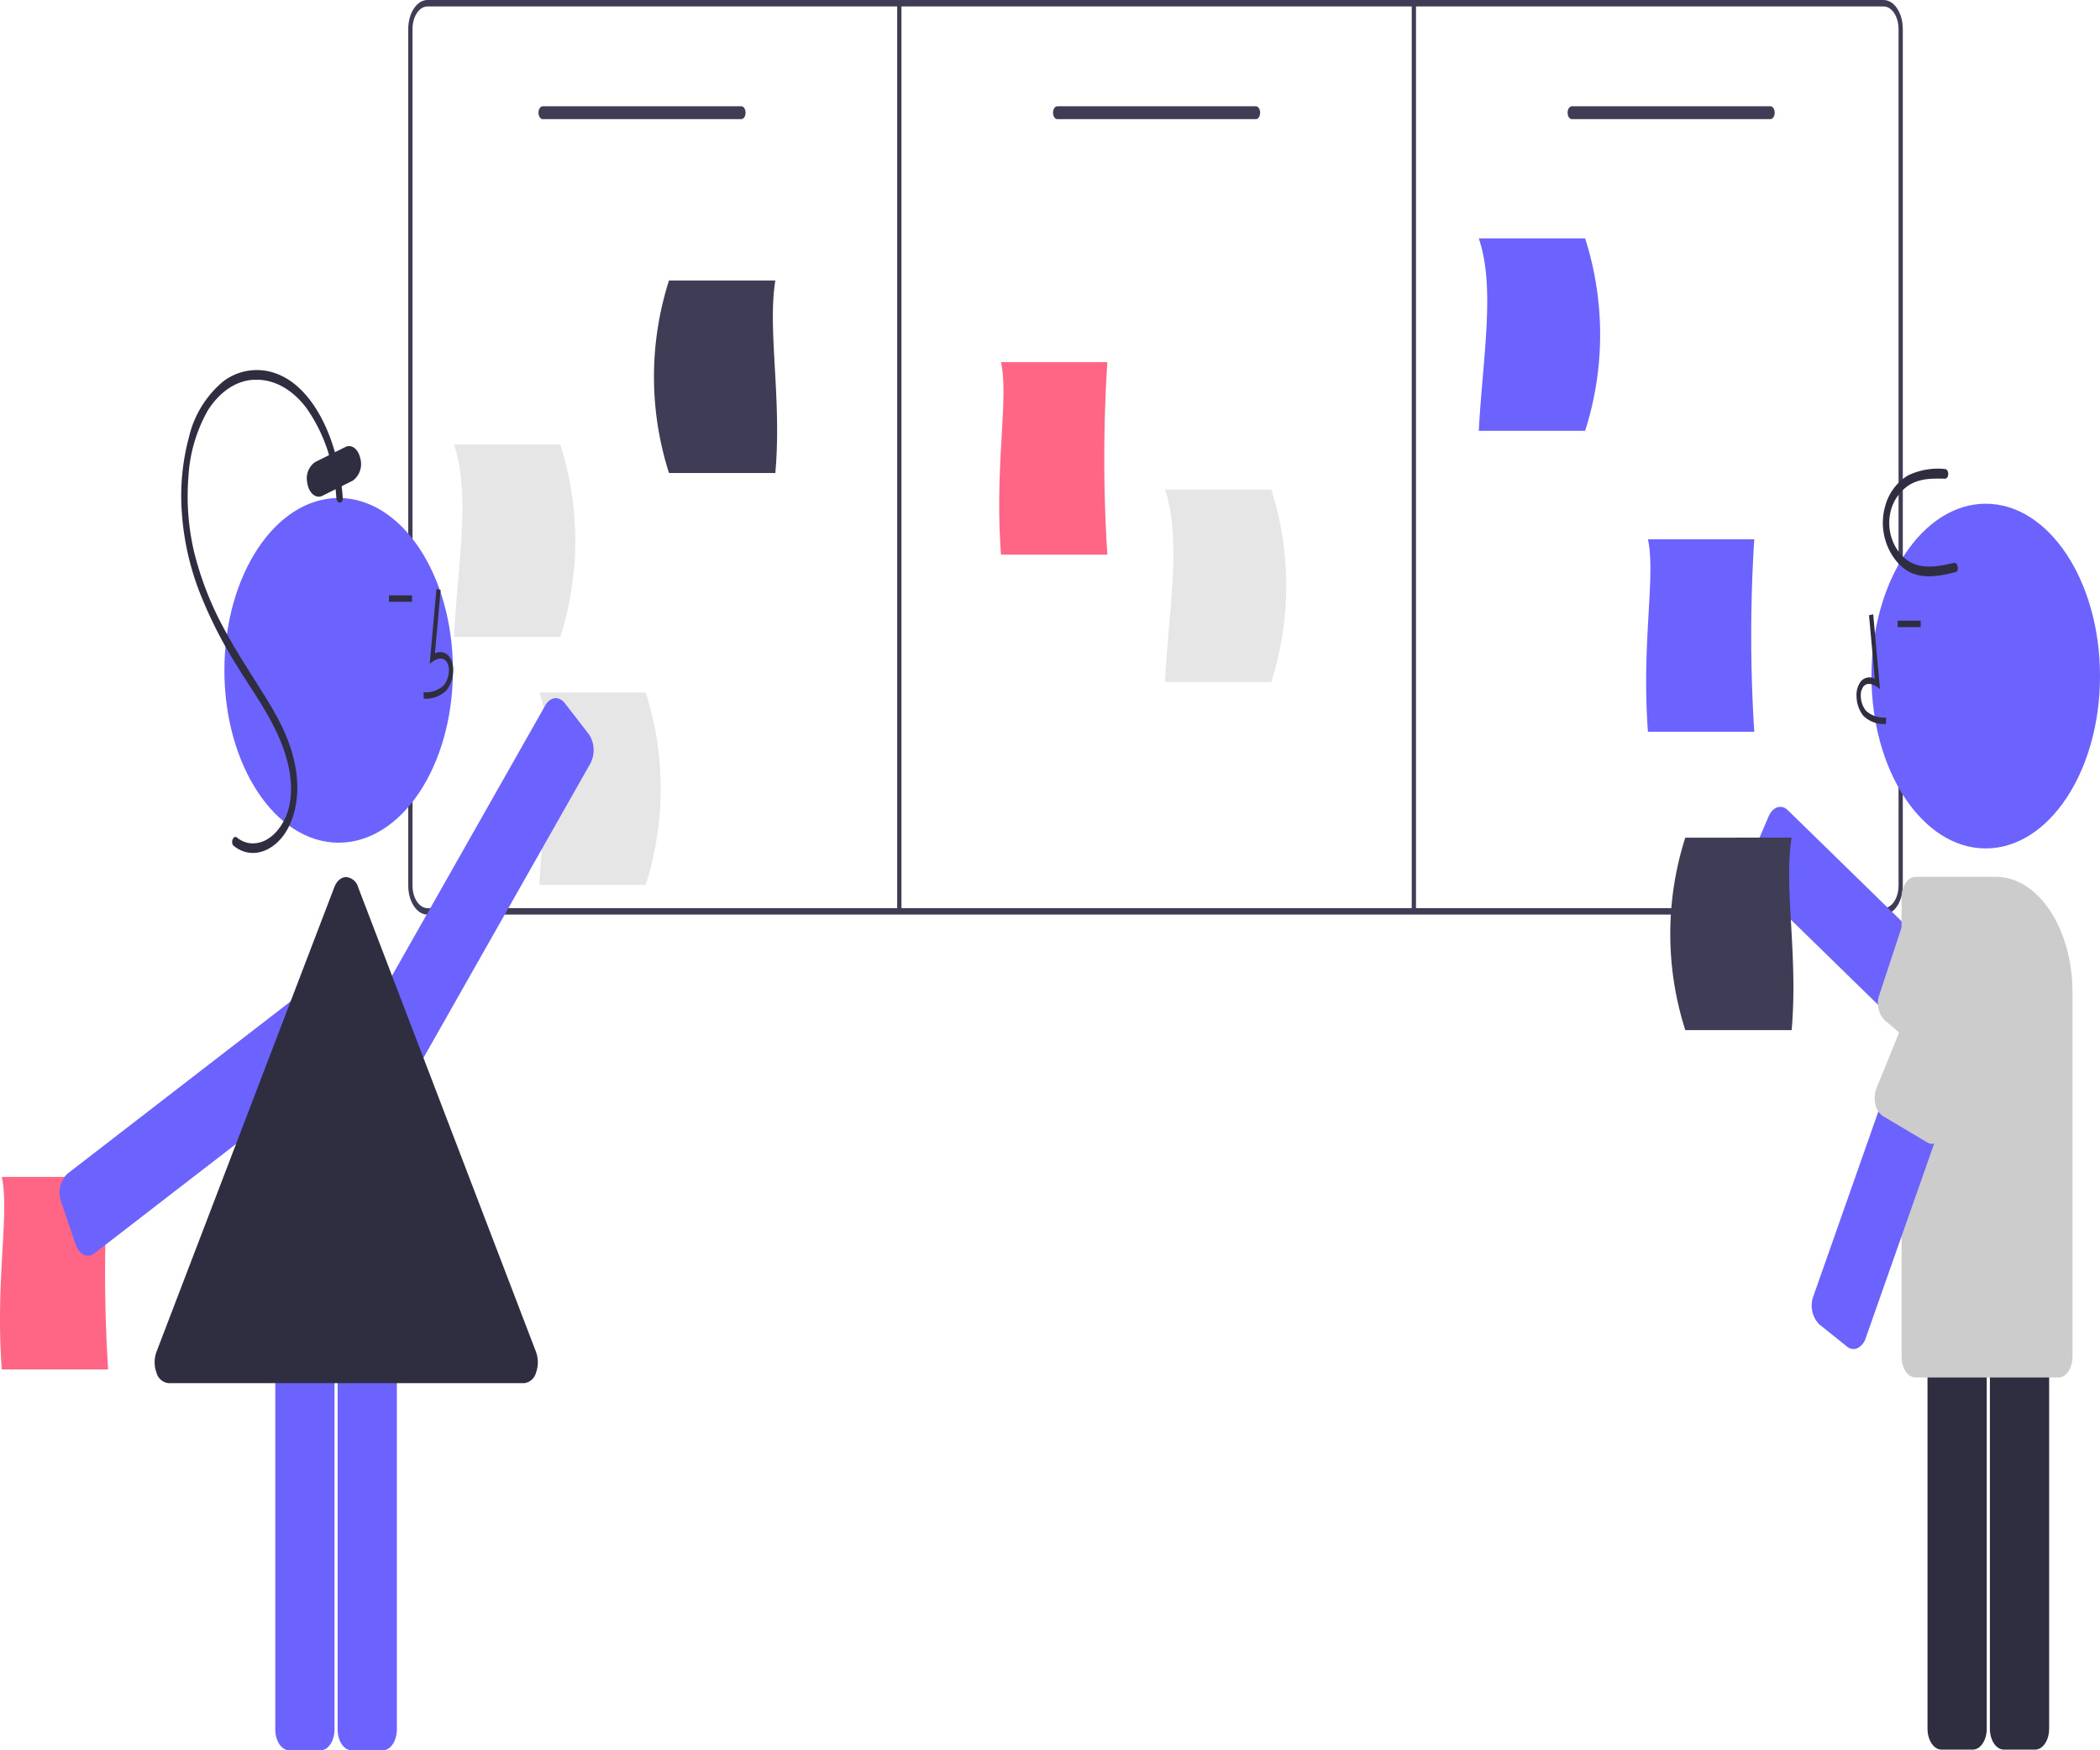 <svg xmlns="http://www.w3.org/2000/svg" width="300" height="250" viewBox="0 0 300 250">
  <g id="Groupe_3" data-name="Groupe 3" transform="translate(0 0)">
    <path id="Tracé_66" data-name="Tracé 66" d="M510.189,308.886H302.17c-1.515,0-2.743-1.855-2.745-4.14V182.391c0-2.285,1.23-4.137,2.745-4.14H510.189c1.515,0,2.743,1.855,2.745,4.14V304.746c0,2.285-1.23,4.137-2.745,4.14ZM302.17,179.171c-1.179,0-2.134,1.442-2.135,3.22V304.746c0,1.777.956,3.218,2.135,3.22H510.189c1.179,0,2.134-1.442,2.135-3.22V182.391c0-1.777-.957-3.218-2.135-3.22Z" transform="translate(-241.104 -178.251)" fill="#3f3d56"/>
    <path id="Tracé_67" data-name="Tracé 67" d="M591.664,318.2H576.472c-.95-12.745,1.146-22.244,0-27.493h15.192a216.016,216.016,0,0,0,0,27.493Z" transform="translate(-433.471 -238.979)" fill="#ff6584"/>
    <path id="Tracé_68" data-name="Tracé 68" d="M123.664,571.2H108.472c-.95-12.745,1.146-22.244,0-27.493h15.192a216.021,216.021,0,0,0,0,27.493Z" transform="translate(-108.217 -375.603)" fill="#ff6584"/>
    <path id="Tracé_69" data-name="Tracé 69" d="M894.664,373.2H879.472c-.95-12.745,1.146-22.244,0-27.493h15.192a216.028,216.028,0,0,0,0,27.493Z" transform="translate(-644.052 -268.68)" fill="#6c63ff"/>
    <path id="Tracé_70" data-name="Tracé 70" d="M336.018,343.763H320.826c.57-10.571,2.406-20.443,0-27.493h15.192A45.116,45.116,0,0,1,336.018,343.763Z" transform="translate(-255.978 -252.784)" fill="#e6e6e6"/>
    <path id="Tracé_71" data-name="Tracé 71" d="M376.018,420.763H360.826c.57-10.571,2.406-20.443,0-27.493h15.192A45.115,45.115,0,0,1,376.018,420.763Z" transform="translate(-283.777 -294.365)" fill="#e6e6e6"/>
    <path id="Tracé_72" data-name="Tracé 72" d="M816.018,279.763H800.826c.57-10.571,2.406-20.443,0-27.493h15.192A45.115,45.115,0,0,1,816.018,279.763Z" transform="translate(-589.572 -218.223)" fill="#6c63ff"/>
    <path id="Tracé_73" data-name="Tracé 73" d="M669.018,357.763H653.826c.57-10.571,2.406-20.443,0-27.493h15.192A45.115,45.115,0,0,1,669.018,357.763Z" transform="translate(-487.409 -260.344)" fill="#e6e6e6"/>
    <path id="Tracé_74" data-name="Tracé 74" d="M416.661,292.849h15.192c.95-10.573-1.146-20.444,0-27.493H416.661A45.116,45.116,0,0,0,416.661,292.849Z" transform="translate(-321.091 -225.289)" fill="#3f3d56"/>
    <path id="Tracé_75" data-name="Tracé 75" d="M389.4,213.091H361.035c-.337,0-.61-.412-.61-.92s.273-.92.61-.92H389.4c.337,0,.61.412.61.92S389.738,213.091,389.4,213.091Z" transform="translate(-283.499 -196.072)" fill="#3f3d56"/>
    <path id="Tracé_76" data-name="Tracé 76" d="M630.4,213.091H602.035c-.337,0-.61-.412-.61-.92s.273-.92.61-.92H630.4c.337,0,.61.412.61.92S630.738,213.091,630.4,213.091Z" transform="translate(-450.991 -196.072)" fill="#3f3d56"/>
    <path id="Tracé_77" data-name="Tracé 77" d="M871.4,213.091H843.035c-.337,0-.61-.412-.61-.92s.273-.92.61-.92H871.4c.337,0,.61.412.61.92S871.738,213.091,871.4,213.091Z" transform="translate(-618.482 -196.072)" fill="#3f3d56"/>
    <rect id="Rectangle_10" data-name="Rectangle 10" width="0.61" height="129.715" transform="translate(128.169 0.46)" fill="#3f3d56"/>
    <rect id="Rectangle_11" data-name="Rectangle 11" width="0.61" height="129.715" transform="translate(201.677 0.46)" fill="#3f3d56"/>
    <ellipse id="Ellipse_22" data-name="Ellipse 22" cx="16.324" cy="24.618" rx="16.324" ry="24.618" transform="translate(32.057 71.129)" fill="#6c63ff"/>
    <path id="Tracé_78" data-name="Tracé 78" d="M243.629,648.3h-4.5c-1.094,0-1.981-1.339-1.983-2.99V588.725c0-1.65.888-2.988,1.983-2.99h4.5c1.094,0,1.981,1.339,1.983,2.99v56.584C245.61,646.96,244.723,648.3,243.629,648.3Z" transform="translate(-197.82 -398.299)" fill="#6c63ff"/>
    <path id="Tracé_79" data-name="Tracé 79" d="M272.821,648.3h-4.5c-1.094,0-1.981-1.339-1.983-2.99V588.725c0-1.65.888-2.988,1.983-2.99h4.5c1.094,0,1.981,1.339,1.983,2.99v56.584C274.8,646.96,273.915,648.3,272.821,648.3Z" transform="translate(-218.108 -398.299)" fill="#6c63ff"/>
    <path id="Tracé_80" data-name="Tracé 80" d="M140.223,523.79a1.392,1.392,0,0,1-.611-.146,2.466,2.466,0,0,1-1.156-1.483l-2.051-6.044a3.83,3.83,0,0,1,.862-4.023l33.4-25.781c.975-.752,2.169-.171,2.668,1.3l2.051,6.044a3.83,3.83,0,0,1-.861,4.024l-33.4,25.781A1.471,1.471,0,0,1,140.223,523.79Z" transform="translate(-127.656 -344.432)" fill="#6c63ff"/>
    <path id="Tracé_81" data-name="Tracé 81" d="M287.478,448.435a1.646,1.646,0,0,1-1.286-.718l-3.421-4.412a4.125,4.125,0,0,1-.218-4.216l24.385-43c.712-1.253,1.963-1.4,2.8-.329h0l3.421,4.413a4.118,4.118,0,0,1,.218,4.215l-24.385,43a1.872,1.872,0,0,1-1.352,1.038A1.328,1.328,0,0,1,287.478,448.435Z" transform="translate(-229.048 -295.32)" fill="#6c63ff"/>
    <path id="Tracé_82" data-name="Tracé 82" d="M216.176,311.424c-.531-7.985-4.011-15.621-9.323-17.7a7.945,7.945,0,0,0-7.77,1.063,14.751,14.751,0,0,0-4.867,7.9,32.423,32.423,0,0,0-1.038,10.723,38.84,38.84,0,0,0,2.476,11.3,62.63,62.63,0,0,0,5.281,10.495c2,3.3,4.271,6.335,5.957,10.04,1.5,3.285,2.7,7.747,1.224,11.529-1.18,2.832-3.349,4.36-5.546,3.907a3.746,3.746,0,0,1-1.509-.755c-.519-.418-.982.773-.462,1.192,1.973,1.589,4.427,1.229,6.292-.558,2.149-2.06,3.108-5.694,2.705-9.452-.459-4.284-2.44-7.962-4.342-11.046-1.987-3.221-4.067-6.3-5.908-9.719a46.093,46.093,0,0,1-4.413-11.232,34.791,34.791,0,0,1-.8-10.758,21.683,21.683,0,0,1,2.788-9.468c1.791-2.784,4.255-4.352,6.828-4.345,2.642-.051,5.2,1.37,7.2,3.99a23.06,23.06,0,0,1,3.974,9.99c.16.956.273,1.928.339,2.909.058.875.974.884.915,0Z" transform="translate(-167.21 -240.299)" fill="#2f2e41"/>
    <path id="Tracé_83" data-name="Tracé 83" d="M253.66,323.987c-.823,0-1.524-.9-1.655-2.13a2.819,2.819,0,0,1,1.131-2.8l4.344-2.163c.88-.438,1.828.282,2.119,1.609a2.955,2.955,0,0,1-1.067,3.2l-4.344,2.163a1.176,1.176,0,0,1-.528.129Z" transform="translate(-208.133 -253.049)" fill="#2f2e41"/>
    <path id="Tracé_84" data-name="Tracé 84" d="M233.415,522.873H182.637a2,2,0,0,1-1.721-1.492,4.33,4.33,0,0,1,0-2.993l25.389-66.319a3.242,3.242,0,0,1,.319-.629l0-.007,0,0a1.867,1.867,0,0,1,1.019-.8c.026-.007.051-.014.077-.019a1.353,1.353,0,0,1,.3-.032h0a1.992,1.992,0,0,1,1.717,1.495l25.389,66.319a4.34,4.34,0,0,1,0,2.99,2.012,2.012,0,0,1-1.717,1.495Z" transform="translate(-158.558 -325.31)" fill="#2f2e41"/>
    <path id="Tracé_85" data-name="Tracé 85" d="M306.624,376.81l-.017-.92a3.754,3.754,0,0,0,2.887-.983,3.433,3.433,0,0,0,.726-2.083,2.1,2.1,0,0,0-.352-1.331c-.5-.636-1.3-.43-1.887-.025l-.5.349.968-10.667.6.125-.823,9.074a1.593,1.593,0,0,1,2.037.442,3.247,3.247,0,0,1,.567,2.066,4.536,4.536,0,0,1-.976,2.794A4.189,4.189,0,0,1,306.624,376.81Z" transform="translate(-246.095 -277.019)" fill="#2f2e41"/>
    <rect id="Rectangle_12" data-name="Rectangle 12" width="3.285" height="0.92" transform="translate(55.572 85.037)" fill="#2f2e41"/>
    <path id="Tracé_86" data-name="Tracé 86" d="M959.926,470.739l-31.5-30.747a3.993,3.993,0,0,1-.587-4.134l2.446-5.7c.6-1.385,1.822-1.781,2.742-.886l31.5,30.747a4,4,0,0,1,.587,4.135l-2.446,5.7c-.6,1.385-1.822,1.781-2.742.885Z" transform="translate(-677.624 -313.548)" fill="#6c63ff"/>
    <path id="Tracé_87" data-name="Tracé 87" d="M1001.924,489.218,988.757,478.13a3.574,3.574,0,0,1-.746-3.639l3.05-9.242a2.19,2.19,0,0,1,1.228-1.46,1.383,1.383,0,0,1,1.528.5l12.544,14.591a3.7,3.7,0,0,1,.543,3.816l-2.447,5.7c-.55,1.28-1.684,1.646-2.533.818Z" transform="translate(-719.529 -332.408)" fill="#ccc"/>
    <ellipse id="Ellipse_23" data-name="Ellipse 23" cx="16.324" cy="24.618" rx="16.324" ry="24.618" transform="translate(267.352 71.949)" fill="#6c63ff"/>
    <path id="Tracé_88" data-name="Tracé 88" d="M1040.2,645.094V588.509c0-1.65.888-2.988,1.983-2.99h4.5c1.094,0,1.981,1.339,1.983,2.99v56.585c0,1.651-.888,2.988-1.983,2.99h-4.5C1041.085,648.081,1040.2,646.744,1040.2,645.094Z" transform="translate(-755.931 -398.182)" fill="#2f2e41"/>
    <path id="Tracé_89" data-name="Tracé 89" d="M1011,645.094V588.509c0-1.65.888-2.988,1.983-2.99h4.5c1.094,0,1.981,1.339,1.983,2.99v56.585c0,1.651-.888,2.988-1.983,2.99h-4.5C1011.892,648.081,1011.005,646.744,1011,645.094Z" transform="translate(-735.643 -398.182)" fill="#2f2e41"/>
    <path id="Tracé_90" data-name="Tracé 90" d="M998.84,519.031V453.5c0-1.65.888-2.988,1.983-2.99h11.495c6.041.01,10.936,7.393,10.943,16.5v52.023c0,1.651-.888,2.988-1.983,2.99h-20.455c-1.094,0-1.981-1.339-1.983-2.99Z" transform="translate(-727.189 -325.273)" fill="#ccc"/>
    <path id="Tracé_91" data-name="Tracé 91" d="M981.956,384.671l.017-.92a3.755,3.755,0,0,1-2.887-.983,3.434,3.434,0,0,1-.726-2.083,2.1,2.1,0,0,1,.352-1.331c.5-.636,1.3-.43,1.887-.025l.5.349-.968-10.667-.6.125.823,9.074a1.593,1.593,0,0,0-2.037.442,3.247,3.247,0,0,0-.567,2.066,4.536,4.536,0,0,0,.976,2.794A4.189,4.189,0,0,0,981.956,384.671Z" transform="translate(-712.529 -281.264)" fill="#2f2e41"/>
    <rect id="Rectangle_13" data-name="Rectangle 13" width="3.285" height="0.92" transform="translate(271.098 88.653)" fill="#2f2e41"/>
    <path id="Tracé_92" data-name="Tracé 92" d="M961.843,527.37l-3.977-3.183a3.864,3.864,0,0,1-.822-4.043l17.588-49.982c.514-1.457,1.713-2.011,2.681-1.239l3.977,3.183a3.863,3.863,0,0,1,.822,4.042L964.523,526.13a2.438,2.438,0,0,1-1.17,1.459A1.4,1.4,0,0,1,961.843,527.37Z" transform="translate(-697.981 -335.031)" fill="#6c63ff"/>
    <path id="Tracé_93" data-name="Tracé 93" d="M1003.849,475.231l-7.712,20.741c-.4,1.344-1.431,1.976-2.34,1.436l-6.369-3.784a2.6,2.6,0,0,1-1.071-1.719,4,4,0,0,1,.2-2.339l8.555-21.028c.475-1.344,1.581-1.856,2.474-1.145l5.5,4.1A3.568,3.568,0,0,1,1003.849,475.231Z" transform="translate(-718.452 -334.219)" fill="#ccc"/>
    <path id="Tracé_94" data-name="Tracé 94" d="M1000.213,337.3c-2.8.66-6.186,1.335-8.291-2.218a6.957,6.957,0,0,1-.762-5.02,6.273,6.273,0,0,1,2.55-3.8c1.642-1.08,3.511-1.014,5.265-.984.247-.013.442-.318.442-.69s-.2-.677-.442-.69a9.793,9.793,0,0,0-5.358.939,7.318,7.318,0,0,0-3.173,4.236c-1.324,4.383,1.121,8.664,3.884,9.731,2.016.779,4.109.3,6.129-.177.58-.137.334-1.467-.243-1.331Z" transform="translate(-721.096 -256.902)" fill="#2f2e41"/>
    <path id="Tracé_95" data-name="Tracé 95" d="M892.661,465.849h15.192c.95-10.573-1.146-20.444,0-27.493H892.661A45.117,45.117,0,0,0,892.661,465.849Z" transform="translate(-651.905 -318.712)" fill="#3f3d56"/>
  </g>
</svg>
